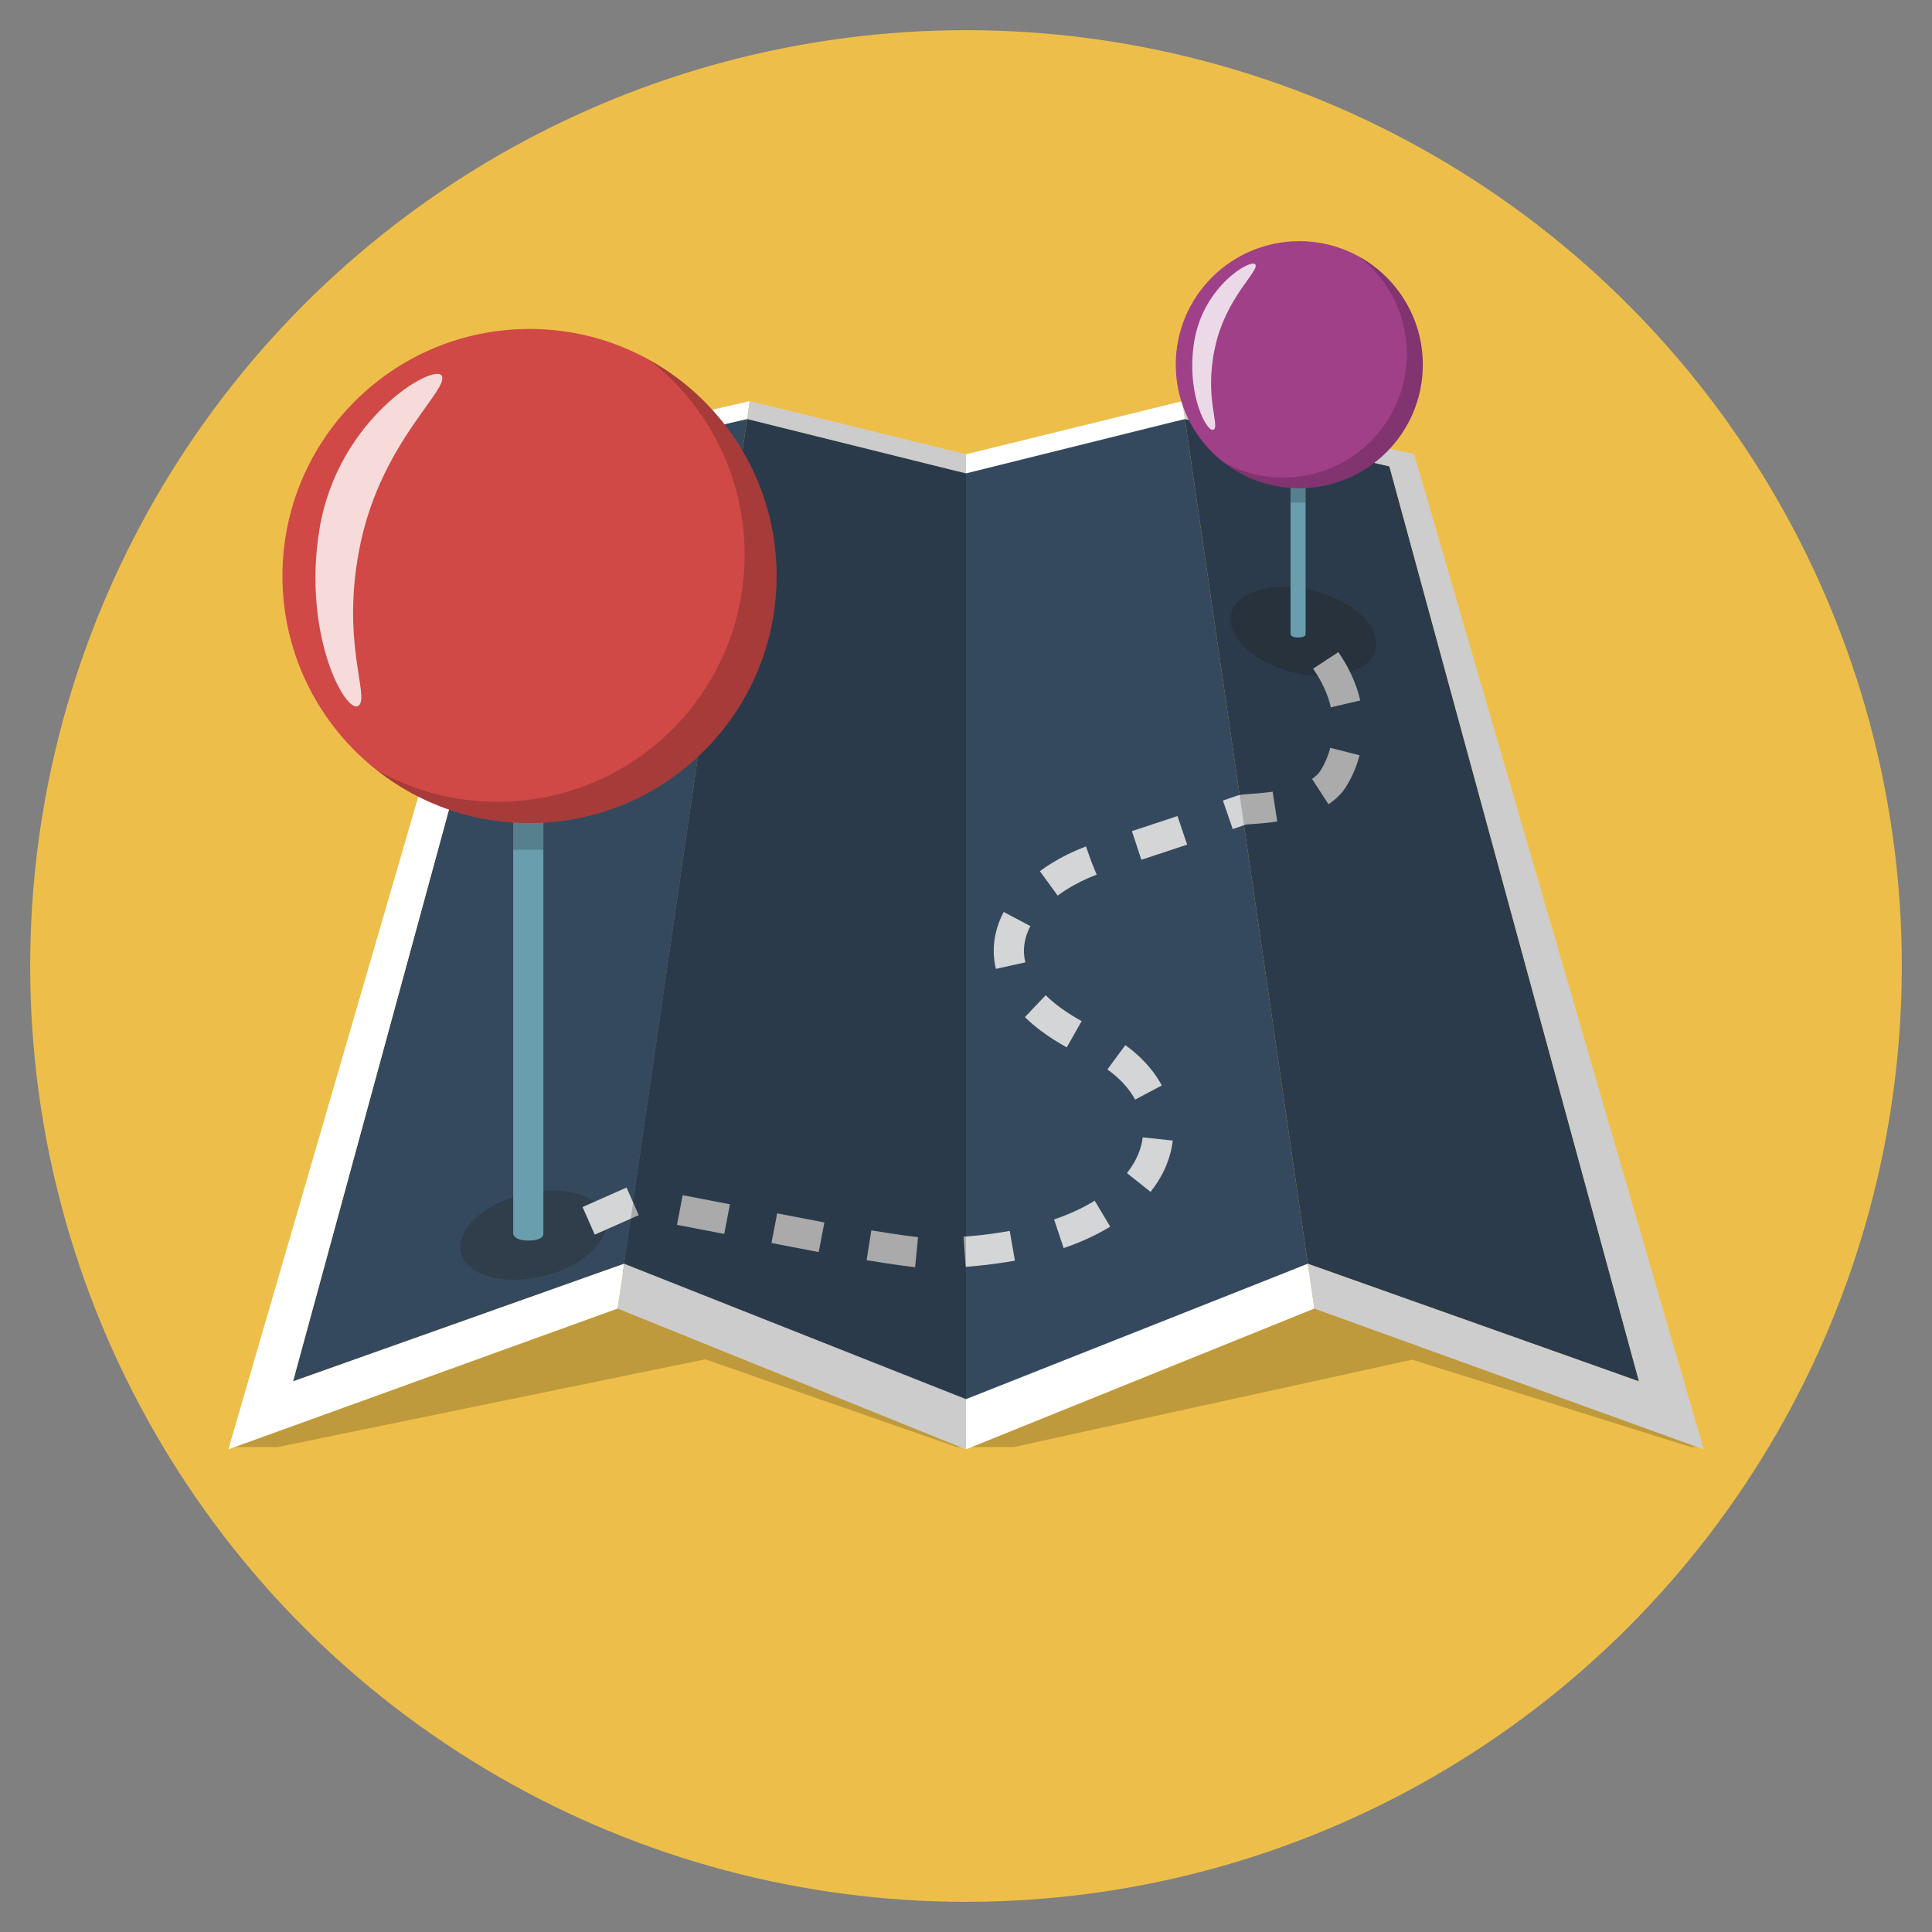 <?xml version="1.0" ?><!DOCTYPE svg  PUBLIC '-//W3C//DTD SVG 1.1//EN'  'http://www.w3.org/Graphics/SVG/1.1/DTD/svg11.dtd'><svg enable-background="new 0 0 128 128" height="128px" id="Layer_1" version="1.1" viewBox="0 0 128 128" width="128px" xml:space="preserve" xmlns="http://www.w3.org/2000/svg" xmlns:xlink="http://www.w3.org/1999/xlink"><rect x="0" y="0" width="128" height="128" fill="#808080" stroke="none"/><g><circle cx="64" cy="64" fill="#EDBF4A" r="62"/><polygon fill="#050505" opacity="0.2" points="18.389,95.874 46.727,90.058 63.394,95.874 67.17,95.87 93.561,90.083    112.029,95.874 112.809,95.87 87.017,86.543 40.861,86.361 15.07,95.87  "/><g><g><polygon fill="#35495E" points="93.46,36.066 92.863,33.877 92.051,30.898 78.503,27.758 82.952,58.332 86.646,83.727      108.587,91.52    "/><polygon fill="#FFFFFF" points="78.503,27.758 92.051,30.898 108.587,91.52 86.646,83.727 87.078,86.695 112.87,96.022      93.687,30.096 78.332,26.577    "/></g><g><polygon fill="#35495E" points="82.952,58.332 78.503,27.758 63,31.363 63,79.083 63.333,93.3 86.646,83.727    "/><polygon fill="#FFFFFF" points="64,92.697 64,96.022 87.078,86.695 86.646,83.727    "/><polygon fill="#FFFFFF" points="78.332,26.577 64,30.096 64,31.363 78.503,27.758    "/></g><g><polyline fill="#35495E" points="64,93 64,79.083 64,31.363 49.497,27.758 41.243,84.336    "/><polygon fill="#FFFFFF" points="64,30.096 49.668,26.577 49.497,27.758 64,31.363    "/><polygon fill="#FFFFFF" points="41.354,83.727 40.922,86.695 64,96.022 64,92.697    "/></g><g><polygon fill="#35495E" points="35.949,30.898 19.413,91.52 41.354,83.727 49.497,27.758    "/><polygon fill="#FFFFFF" points="19.413,91.52 35.949,30.898 49.497,27.758 49.668,26.577 34.313,30.096 15.13,96.022      40.922,86.695 41.354,83.727    "/></g></g><ellipse cx="86.314" cy="41.844" fill="#292B2D" opacity="0.4" rx="4.926" ry="2.797" transform="matrix(-0.97 -0.242 0.242 -0.97 159.949 103.317)"/><ellipse cx="35.314" cy="81.844" fill="#292B2D" opacity="0.4" rx="4.926" ry="2.797" transform="matrix(-0.972 0.235 -0.235 -0.972 88.886 153.086)"/><path d="M39,80.883l2.958-1.309   l12.667,2.434c0,0,3.815,0.68,6,0.942c1.178,0.141,2.331,0.054,3.375-0.025c14.254-1.081,15.8-10.368,8.341-13.814   c-8.763-4.048-5.903-10.186,0.531-12.299c5.275-1.732,5.382-1.763,9.401-3.146c0.411-0.141,4.413,0.008,5.915-1.867   c0,0,3.375-4.312-1.541-9.5" fill="none" stroke="#D4D5D6" stroke-dasharray="3.187" stroke-miterlimit="10" stroke-width="2"/><path d="M93.687,30.096l-15.355-3.518l0.172,1.181l0.63,4.329l0,0l0.071,0.49l0.486,3.341l0.01,0.072   l0,0l0.066,0.455l0.28,1.921l0,0l0.537,3.69l0,0l6.063,41.671l0.432,2.969l25.792,9.327L93.687,30.096z" fill="#070707" opacity="0.2"/><polygon fill="#020202" opacity="0.2" points="49.668,26.577 49.497,27.758 49.352,28.748 49.352,28.748 49.307,29.059    48.804,32.517 48.727,33.049 48.727,33.049 48.459,34.892 46.848,45.963 46.848,45.963 46.313,49.643 46.27,49.937 46.27,49.937    45.147,57.651 45.147,57.651 45.108,57.924 43.411,69.585 43.411,69.585 42.979,72.557 42.532,75.628 42.532,75.628 42.497,75.866    41.682,81.473 41.682,81.473 41.354,83.727 40.922,86.695 64,96.022 64,92.697 64,79.083 64,69.567 64,65.118 64,62.409 64,51.955    64,50.617 64,45.122 64,44.468 64,40.198 64,39.598 64,37.055 64,36.017 64,32.977 64,32.451 64,31.363 64,30.096  "/><g><path d="M34,48v33.742c0,0,0.025,0.447,1,0.447c1.056,0,1-0.447,1-0.447V48H34z" fill="#689EAD"/><rect fill="#0A0A0A" height="2" opacity="0.2" width="2" x="34" y="54.299"/><g><circle cx="35.081" cy="38.162" fill="#D04946" r="16.368"/><path d="M23.897,35.944c-1.391,6.494,0.627,10.193-0.136,10.804     c-0.818,0.655-3.747-4.641-2.598-11.676c1.202-7.365,7.589-11.021,8.098-10.186C29.805,25.783,25.339,29.21,23.897,35.944z" fill="#FFFFFF" opacity="0.8"/><path d="M43.055,23.869c3.82,2.996,6.277,7.651,6.277,12.882c0,9.04-7.328,16.368-16.368,16.368     c-2.896,0-5.614-0.755-7.974-2.075c2.781,2.181,6.283,3.486,10.091,3.486c9.04,0,16.368-7.328,16.368-16.368     C51.449,32.018,48.062,26.668,43.055,23.869z" fill="#050505" opacity="0.2"/></g></g><g><path d="M85.5,29.253v12.761c0,0,0.012,0.223,0.5,0.223c0.528,0,0.5-0.223,0.5-0.223V29.253H85.5z" fill="#689EAD"/><rect fill="#0A0A0A" height="1" opacity="0.2" width="1" x="85.5" y="32.299"/><g><circle cx="86.081" cy="24.162" fill="#A04089" r="8.184"/><path d="M80.489,23.053c-0.696,3.247,0.314,5.097-0.068,5.402c-0.409,0.327-1.873-2.32-1.299-5.838     c0.601-3.683,3.795-5.51,4.049-5.093C83.443,17.972,81.21,19.686,80.489,23.053z" fill="#FFFFFF" opacity="0.8"/><path d="M90.068,17.016c1.91,1.498,3.138,3.825,3.138,6.441c0,4.52-3.664,8.184-8.184,8.184     c-1.448,0-2.807-0.378-3.987-1.037c1.39,1.091,3.141,1.743,5.045,1.743c4.52,0,8.184-3.664,8.184-8.184     C94.265,21.09,92.571,18.415,90.068,17.016z" fill="#050505" opacity="0.2"/></g></g></g></svg>